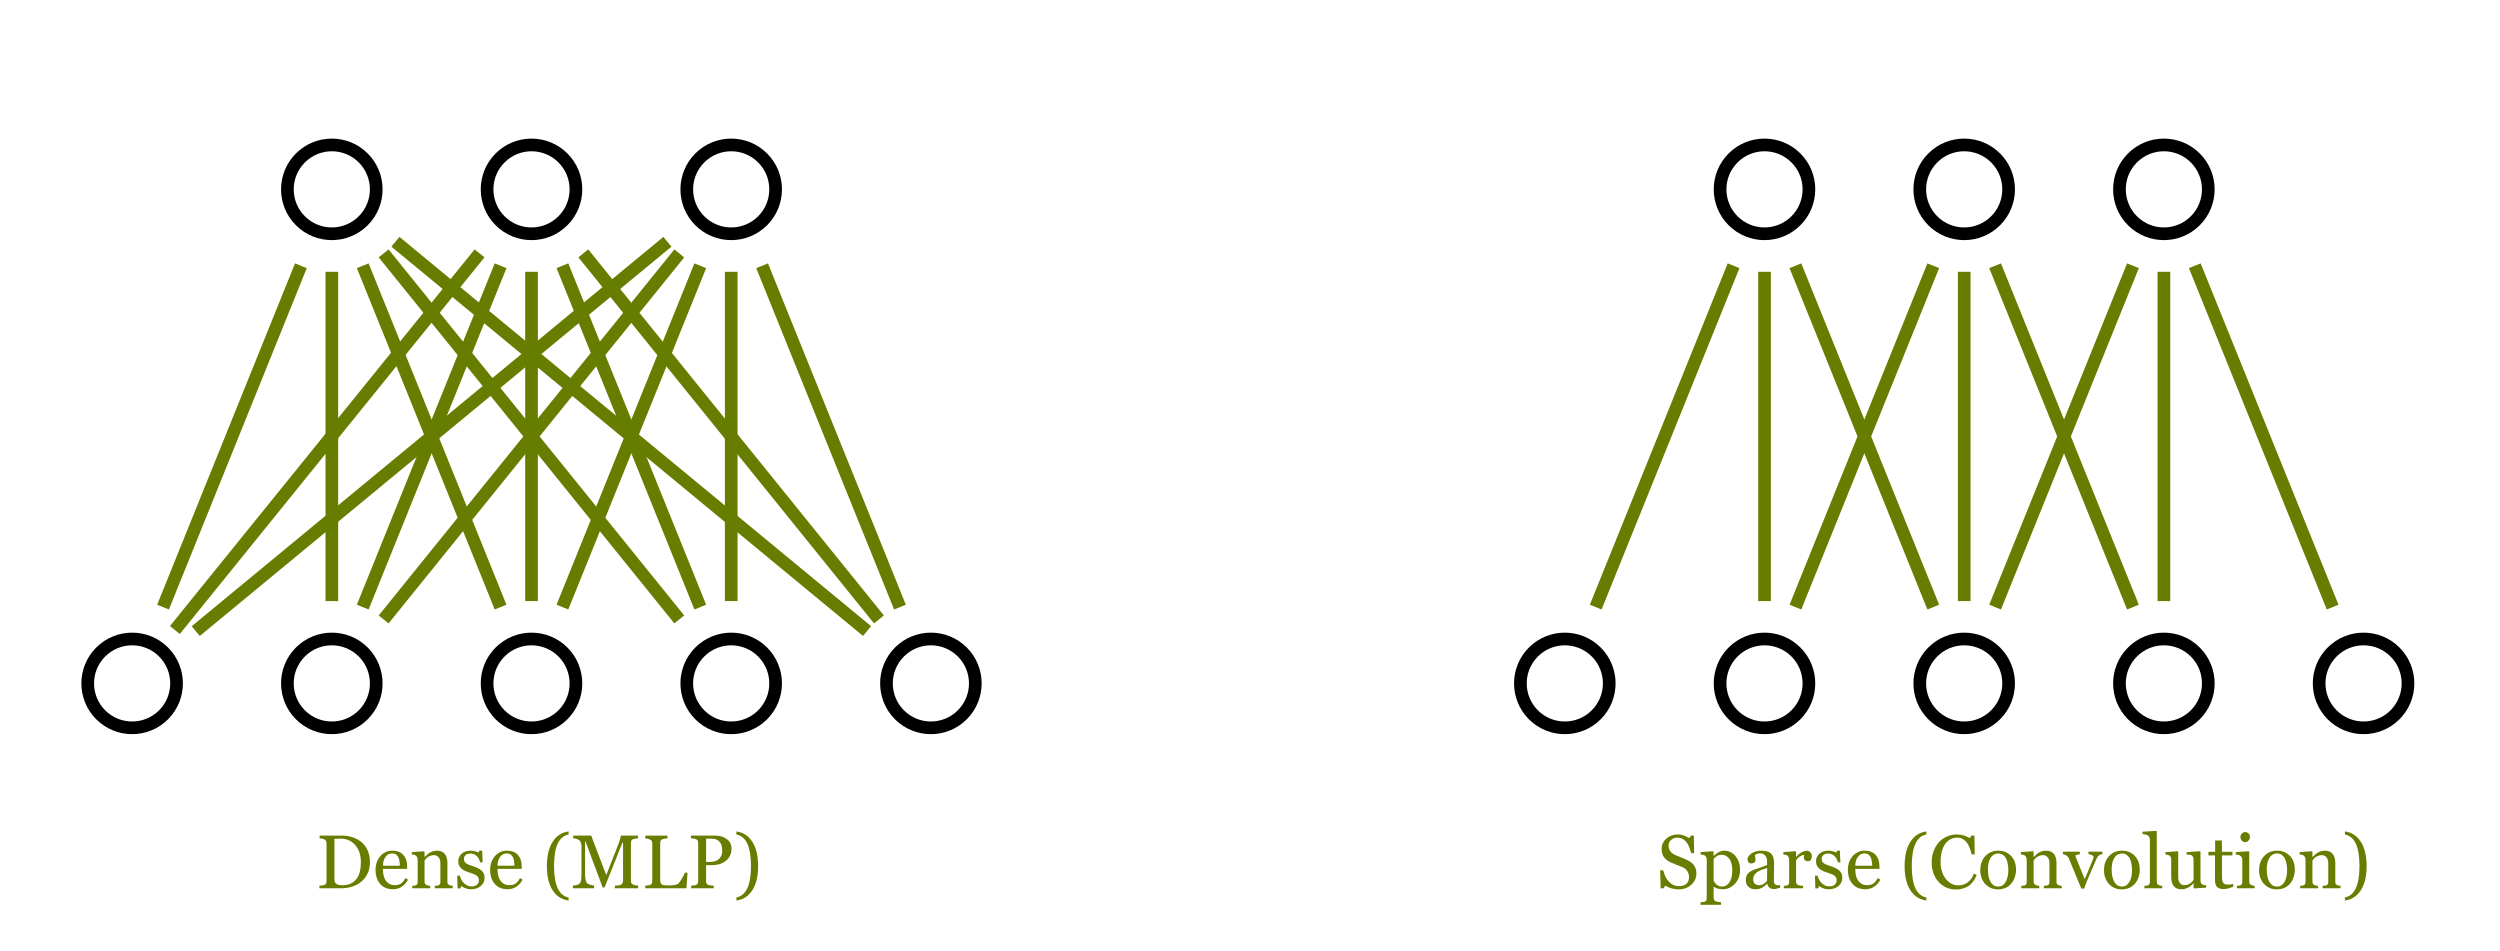 <?xml version="1.0" encoding="UTF-8"?>
<svg xmlns="http://www.w3.org/2000/svg" xmlns:xlink="http://www.w3.org/1999/xlink" width="611.574pt" height="232.75pt" viewBox="0 0 611.574 232.75" version="1.1">
<rect x="0" y="0" width="611.574" height="232.75" fill="#333333" stroke="none"/>
<defs>
<g>
<symbol overflow="visible" id="glyph0-0">
<path style="stroke:none;" d="M 2.328 0 L 2.328 -13.953 L 16.281 -13.953 L 16.281 0 Z M 3.484 -1.156 L 15.125 -1.156 L 15.125 -12.781 L 3.484 -12.781 Z M 3.484 -1.156 "/>
</symbol>
<symbol overflow="visible" id="glyph0-1">
<path style="stroke:none;" d="M 13.234 -6.359 C 13.234 -5.266 13.023 -4.316 12.609 -3.516 C 12.203 -2.711 11.672 -2.051 11.016 -1.531 C 10.348 -1.02 9.598 -0.633 8.766 -0.375 C 7.941 -0.125 7.086 0 6.203 0 L 0.859 0 L 0.859 -0.641 C 1.035 -0.641 1.266 -0.656 1.547 -0.688 C 1.828 -0.727 2.008 -0.77 2.094 -0.812 C 2.281 -0.883 2.41 -1 2.484 -1.156 C 2.566 -1.312 2.609 -1.5 2.609 -1.719 L 2.609 -11.016 C 2.609 -11.223 2.57 -11.406 2.5 -11.562 C 2.438 -11.727 2.301 -11.859 2.094 -11.953 C 1.906 -12.047 1.703 -12.113 1.484 -12.156 C 1.266 -12.195 1.078 -12.223 0.922 -12.234 L 0.922 -12.891 L 6.562 -12.891 C 7.332 -12.891 8.094 -12.77 8.844 -12.531 C 9.602 -12.289 10.258 -11.969 10.812 -11.562 C 11.57 -11.02 12.164 -10.312 12.594 -9.438 C 13.02 -8.57 13.234 -7.547 13.234 -6.359 Z M 11.016 -6.375 C 11.016 -7.238 10.898 -8.02 10.672 -8.719 C 10.441 -9.414 10.102 -10.023 9.656 -10.547 C 9.238 -11.047 8.723 -11.438 8.109 -11.719 C 7.504 -12 6.832 -12.141 6.094 -12.141 C 5.844 -12.141 5.562 -12.133 5.25 -12.125 C 4.938 -12.125 4.703 -12.117 4.547 -12.109 L 4.547 -2.203 C 4.547 -1.648 4.707 -1.27 5.031 -1.062 C 5.352 -0.852 5.848 -0.75 6.516 -0.75 C 7.285 -0.75 7.957 -0.883 8.531 -1.156 C 9.102 -1.426 9.57 -1.801 9.938 -2.281 C 10.312 -2.789 10.582 -3.379 10.75 -4.047 C 10.926 -4.723 11.016 -5.5 11.016 -6.375 Z M 11.016 -6.375 "/>
</symbol>
<symbol overflow="visible" id="glyph0-2">
<path style="stroke:none;" d="M 8.609 -2.109 C 8.234 -1.391 7.727 -0.816 7.094 -0.391 C 6.469 0.023 5.75 0.234 4.938 0.234 C 4.219 0.234 3.582 0.109 3.031 -0.141 C 2.488 -0.398 2.047 -0.75 1.703 -1.188 C 1.348 -1.613 1.082 -2.117 0.906 -2.703 C 0.738 -3.285 0.656 -3.898 0.656 -4.547 C 0.656 -5.129 0.742 -5.695 0.922 -6.25 C 1.109 -6.812 1.383 -7.316 1.75 -7.766 C 2.094 -8.203 2.52 -8.551 3.031 -8.812 C 3.539 -9.07 4.113 -9.203 4.75 -9.203 C 5.406 -9.203 5.969 -9.098 6.438 -8.891 C 6.906 -8.691 7.281 -8.41 7.562 -8.047 C 7.844 -7.711 8.051 -7.316 8.188 -6.859 C 8.32 -6.398 8.391 -5.898 8.391 -5.359 L 8.391 -4.75 L 2.469 -4.75 C 2.469 -4.164 2.52 -3.633 2.625 -3.156 C 2.738 -2.676 2.914 -2.254 3.156 -1.891 C 3.395 -1.547 3.703 -1.27 4.078 -1.062 C 4.461 -0.863 4.922 -0.766 5.453 -0.766 C 5.992 -0.766 6.457 -0.891 6.844 -1.141 C 7.238 -1.391 7.617 -1.844 7.984 -2.5 Z M 6.609 -5.516 C 6.609 -5.859 6.578 -6.223 6.516 -6.609 C 6.461 -6.992 6.375 -7.316 6.25 -7.578 C 6.102 -7.859 5.91 -8.086 5.672 -8.266 C 5.43 -8.441 5.117 -8.531 4.734 -8.531 C 4.098 -8.531 3.566 -8.266 3.141 -7.734 C 2.723 -7.203 2.5 -6.461 2.469 -5.516 Z M 6.609 -5.516 "/>
</symbol>
<symbol overflow="visible" id="glyph0-3">
<path style="stroke:none;" d="M 10.547 0 L 6.156 0 L 6.156 -0.594 C 6.301 -0.613 6.457 -0.629 6.625 -0.641 C 6.789 -0.648 6.926 -0.672 7.031 -0.703 C 7.195 -0.766 7.32 -0.863 7.406 -1 C 7.488 -1.133 7.531 -1.312 7.531 -1.531 L 7.531 -6.125 C 7.531 -6.758 7.379 -7.25 7.078 -7.594 C 6.785 -7.938 6.422 -8.109 5.984 -8.109 C 5.66 -8.109 5.363 -8.055 5.094 -7.953 C 4.832 -7.859 4.598 -7.738 4.391 -7.594 C 4.191 -7.457 4.035 -7.305 3.922 -7.141 C 3.805 -6.984 3.719 -6.859 3.656 -6.766 L 3.656 -1.609 C 3.656 -1.41 3.695 -1.242 3.781 -1.109 C 3.875 -0.973 4.004 -0.867 4.172 -0.797 C 4.297 -0.734 4.43 -0.688 4.578 -0.656 C 4.734 -0.633 4.891 -0.613 5.047 -0.594 L 5.047 0 L 0.656 0 L 0.656 -0.594 C 0.789 -0.613 0.93 -0.629 1.078 -0.641 C 1.234 -0.648 1.363 -0.672 1.469 -0.703 C 1.633 -0.766 1.758 -0.863 1.844 -1 C 1.926 -1.133 1.969 -1.312 1.969 -1.531 L 1.969 -7.047 C 1.969 -7.254 1.922 -7.441 1.828 -7.609 C 1.742 -7.785 1.625 -7.93 1.469 -8.047 C 1.352 -8.117 1.219 -8.172 1.062 -8.203 C 0.906 -8.234 0.734 -8.254 0.547 -8.266 L 0.547 -8.859 L 3.531 -9.062 L 3.656 -8.938 L 3.656 -7.672 L 3.703 -7.672 C 3.848 -7.816 4.031 -7.988 4.25 -8.188 C 4.469 -8.395 4.676 -8.562 4.875 -8.688 C 5.094 -8.832 5.359 -8.953 5.672 -9.047 C 5.984 -9.148 6.332 -9.203 6.719 -9.203 C 7.57 -9.203 8.207 -8.93 8.625 -8.391 C 9.039 -7.859 9.25 -7.145 9.25 -6.25 L 9.25 -1.594 C 9.25 -1.383 9.285 -1.211 9.359 -1.078 C 9.43 -0.953 9.555 -0.852 9.734 -0.781 C 9.879 -0.719 10.004 -0.676 10.109 -0.656 C 10.211 -0.633 10.359 -0.613 10.547 -0.594 Z M 10.547 0 "/>
</symbol>
<symbol overflow="visible" id="glyph0-4">
<path style="stroke:none;" d="M 6.562 -4.391 C 6.812 -4.172 7.004 -3.914 7.141 -3.625 C 7.273 -3.344 7.344 -3 7.344 -2.594 C 7.344 -1.758 7.031 -1.078 6.406 -0.547 C 5.789 -0.023 4.988 0.234 4 0.234 C 3.477 0.234 3 0.141 2.562 -0.047 C 2.125 -0.234 1.812 -0.406 1.625 -0.562 L 1.438 0.031 L 0.75 0.031 L 0.656 -3.094 L 1.297 -3.094 C 1.336 -2.852 1.438 -2.57 1.594 -2.25 C 1.75 -1.938 1.941 -1.656 2.172 -1.406 C 2.41 -1.133 2.691 -0.91 3.016 -0.734 C 3.348 -0.555 3.723 -0.469 4.141 -0.469 C 4.711 -0.469 5.156 -0.598 5.469 -0.859 C 5.789 -1.117 5.953 -1.492 5.953 -1.984 C 5.953 -2.242 5.898 -2.461 5.797 -2.641 C 5.703 -2.828 5.555 -2.988 5.359 -3.125 C 5.16 -3.27 4.914 -3.395 4.625 -3.5 C 4.332 -3.613 4.008 -3.727 3.656 -3.844 C 3.363 -3.926 3.047 -4.039 2.703 -4.188 C 2.359 -4.332 2.062 -4.508 1.812 -4.719 C 1.539 -4.926 1.32 -5.18 1.156 -5.484 C 0.988 -5.797 0.906 -6.16 0.906 -6.578 C 0.906 -7.316 1.176 -7.938 1.719 -8.438 C 2.258 -8.945 2.988 -9.203 3.906 -9.203 C 4.258 -9.203 4.617 -9.156 4.984 -9.062 C 5.348 -8.977 5.645 -8.875 5.875 -8.75 L 6.094 -9.219 L 6.75 -9.219 L 6.875 -6.344 L 6.25 -6.344 C 6.125 -6.977 5.848 -7.492 5.422 -7.891 C 5.004 -8.297 4.492 -8.5 3.891 -8.5 C 3.391 -8.5 3 -8.375 2.719 -8.125 C 2.438 -7.883 2.297 -7.586 2.297 -7.234 C 2.297 -6.961 2.344 -6.734 2.438 -6.547 C 2.531 -6.367 2.672 -6.219 2.859 -6.094 C 3.035 -5.969 3.258 -5.852 3.531 -5.75 C 3.812 -5.645 4.156 -5.523 4.562 -5.391 C 4.957 -5.266 5.332 -5.113 5.688 -4.938 C 6.039 -4.77 6.332 -4.586 6.562 -4.391 Z M 6.562 -4.391 "/>
</symbol>
<symbol overflow="visible" id="glyph0-5">
<path style="stroke:none;" d=""/>
</symbol>
<symbol overflow="visible" id="glyph0-6">
<path style="stroke:none;" d="M 6.375 2.984 C 4.719 2.773 3.414 1.941 2.469 0.484 C 1.531 -0.973 1.062 -2.938 1.062 -5.406 C 1.062 -7.914 1.531 -9.906 2.469 -11.375 C 3.414 -12.844 4.719 -13.688 6.375 -13.906 L 6.375 -13.156 C 5.207 -12.945 4.32 -12.207 3.719 -10.938 C 3.113 -9.664 2.812 -7.816 2.812 -5.391 C 2.812 -3.086 3.109 -1.297 3.703 -0.016 C 4.297 1.266 5.188 2.016 6.375 2.234 Z M 6.375 2.984 "/>
</symbol>
<symbol overflow="visible" id="glyph0-7">
<path style="stroke:none;" d="M 16.406 0 L 10.719 0 L 10.719 -0.641 C 10.914 -0.648 11.176 -0.672 11.5 -0.703 C 11.832 -0.742 12.055 -0.797 12.172 -0.859 C 12.359 -0.973 12.492 -1.102 12.578 -1.25 C 12.672 -1.406 12.719 -1.594 12.719 -1.812 L 12.719 -11.188 L 12.578 -11.188 L 8.188 -0.203 L 7.734 -0.203 L 3.547 -11.406 L 3.422 -11.406 L 3.422 -3.719 C 3.422 -2.977 3.469 -2.41 3.562 -2.016 C 3.656 -1.629 3.801 -1.352 4 -1.188 C 4.133 -1.062 4.41 -0.941 4.828 -0.828 C 5.242 -0.711 5.516 -0.648 5.641 -0.641 L 5.641 0 L 0.438 0 L 0.438 -0.641 C 0.707 -0.672 0.992 -0.719 1.297 -0.781 C 1.598 -0.844 1.828 -0.941 1.984 -1.078 C 2.203 -1.242 2.348 -1.504 2.422 -1.859 C 2.504 -2.211 2.547 -2.801 2.547 -3.625 L 2.547 -10.219 C 2.547 -10.594 2.5 -10.898 2.406 -11.141 C 2.312 -11.391 2.18 -11.586 2.016 -11.734 C 1.828 -11.898 1.598 -12.02 1.328 -12.094 C 1.055 -12.176 0.785 -12.223 0.516 -12.234 L 0.516 -12.891 L 4.922 -12.891 L 8.609 -3.219 L 11.766 -11.297 C 11.879 -11.598 11.973 -11.91 12.047 -12.234 C 12.129 -12.555 12.176 -12.773 12.188 -12.891 L 16.391 -12.891 L 16.391 -12.234 C 16.223 -12.234 16.004 -12.207 15.734 -12.156 C 15.473 -12.102 15.285 -12.055 15.172 -12.016 C 14.961 -11.941 14.82 -11.82 14.75 -11.656 C 14.676 -11.488 14.641 -11.305 14.641 -11.109 L 14.641 -1.812 C 14.641 -1.602 14.676 -1.426 14.75 -1.281 C 14.82 -1.133 14.961 -1.008 15.172 -0.906 C 15.273 -0.844 15.469 -0.785 15.75 -0.734 C 16.031 -0.68 16.25 -0.648 16.406 -0.641 Z M 16.406 0 "/>
</symbol>
<symbol overflow="visible" id="glyph0-8">
<path style="stroke:none;" d="M 11.234 -3.828 L 10.969 0 L 0.891 0 L 0.891 -0.641 C 1.035 -0.648 1.242 -0.672 1.516 -0.703 C 1.797 -0.734 1.988 -0.773 2.094 -0.828 C 2.281 -0.898 2.41 -1.008 2.484 -1.156 C 2.566 -1.312 2.609 -1.508 2.609 -1.75 L 2.609 -10.969 C 2.609 -11.176 2.57 -11.359 2.5 -11.516 C 2.438 -11.672 2.301 -11.801 2.094 -11.906 C 1.957 -11.977 1.766 -12.047 1.516 -12.109 C 1.266 -12.18 1.055 -12.223 0.891 -12.234 L 0.891 -12.891 L 6.328 -12.891 L 6.328 -12.234 C 6.16 -12.234 5.941 -12.203 5.672 -12.141 C 5.398 -12.086 5.207 -12.039 5.094 -12 C 4.883 -11.926 4.738 -11.801 4.656 -11.625 C 4.582 -11.445 4.547 -11.258 4.547 -11.062 L 4.547 -2.422 C 4.547 -2.016 4.566 -1.703 4.609 -1.484 C 4.648 -1.266 4.742 -1.094 4.891 -0.969 C 5.023 -0.863 5.227 -0.789 5.5 -0.75 C 5.781 -0.719 6.172 -0.703 6.672 -0.703 C 6.891 -0.703 7.117 -0.707 7.359 -0.719 C 7.609 -0.738 7.844 -0.766 8.062 -0.797 C 8.27 -0.836 8.461 -0.891 8.641 -0.953 C 8.816 -1.016 8.953 -1.094 9.047 -1.188 C 9.285 -1.469 9.57 -1.891 9.906 -2.453 C 10.238 -3.023 10.469 -3.484 10.594 -3.828 Z M 11.234 -3.828 "/>
</symbol>
<symbol overflow="visible" id="glyph0-9">
<path style="stroke:none;" d="M 10.766 -9.703 C 10.766 -9.035 10.629 -8.441 10.359 -7.922 C 10.098 -7.398 9.734 -6.973 9.266 -6.641 C 8.805 -6.297 8.301 -6.047 7.75 -5.891 C 7.195 -5.734 6.613 -5.656 6 -5.656 L 4.547 -5.656 L 4.547 -1.75 C 4.547 -1.539 4.582 -1.352 4.656 -1.188 C 4.727 -1.031 4.875 -0.91 5.094 -0.828 C 5.195 -0.785 5.383 -0.742 5.656 -0.703 C 5.938 -0.672 6.191 -0.648 6.422 -0.641 L 6.422 0 L 0.891 0 L 0.891 -0.641 C 1.035 -0.648 1.242 -0.672 1.516 -0.703 C 1.797 -0.734 1.988 -0.773 2.094 -0.828 C 2.281 -0.898 2.41 -1.008 2.484 -1.156 C 2.566 -1.312 2.609 -1.508 2.609 -1.75 L 2.609 -11.047 C 2.609 -11.254 2.578 -11.441 2.516 -11.609 C 2.461 -11.785 2.32 -11.914 2.094 -12 C 1.863 -12.082 1.633 -12.141 1.406 -12.172 C 1.188 -12.203 0.992 -12.223 0.828 -12.234 L 0.828 -12.891 L 6.719 -12.891 C 7.914 -12.891 8.891 -12.598 9.641 -12.016 C 10.391 -11.441 10.766 -10.672 10.766 -9.703 Z M 8 -7.516 C 8.207 -7.797 8.344 -8.094 8.406 -8.406 C 8.469 -8.719 8.5 -9 8.5 -9.25 C 8.5 -9.594 8.457 -9.941 8.375 -10.297 C 8.301 -10.66 8.16 -10.973 7.953 -11.234 C 7.742 -11.523 7.469 -11.75 7.125 -11.906 C 6.781 -12.062 6.348 -12.141 5.828 -12.141 L 4.547 -12.141 L 4.547 -6.453 L 5.484 -6.453 C 6.129 -6.453 6.656 -6.551 7.062 -6.75 C 7.477 -6.945 7.789 -7.203 8 -7.516 Z M 8 -7.516 "/>
</symbol>
<symbol overflow="visible" id="glyph0-10">
<path style="stroke:none;" d="M 5.922 -5.406 C 5.922 -2.938 5.445 -0.973 4.5 0.484 C 3.562 1.941 2.266 2.773 0.609 2.984 L 0.609 2.234 C 1.797 2.016 2.688 1.266 3.281 -0.016 C 3.875 -1.297 4.172 -3.086 4.172 -5.391 C 4.172 -7.816 3.867 -9.664 3.266 -10.938 C 2.66 -12.207 1.773 -12.945 0.609 -13.156 L 0.609 -13.906 C 2.266 -13.688 3.562 -12.844 4.5 -11.375 C 5.445 -9.906 5.922 -7.914 5.922 -5.406 Z M 5.922 -5.406 "/>
</symbol>
<symbol overflow="visible" id="glyph0-11">
<path style="stroke:none;" d="M 8.906 -5.906 C 9.188 -5.602 9.391 -5.27 9.516 -4.906 C 9.648 -4.551 9.719 -4.133 9.719 -3.656 C 9.719 -2.52 9.297 -1.582 8.453 -0.844 C 7.609 -0.102 6.562 0.266 5.312 0.266 C 4.738 0.266 4.16 0.176 3.578 0 C 3.004 -0.176 2.508 -0.395 2.094 -0.656 L 1.703 0.016 L 0.984 0.016 L 0.859 -4.406 L 1.594 -4.406 C 1.738 -3.863 1.91 -3.367 2.109 -2.922 C 2.316 -2.484 2.586 -2.078 2.922 -1.703 C 3.234 -1.336 3.598 -1.051 4.016 -0.844 C 4.441 -0.633 4.938 -0.531 5.5 -0.531 C 5.914 -0.531 6.281 -0.582 6.594 -0.688 C 6.906 -0.801 7.156 -0.957 7.344 -1.156 C 7.539 -1.352 7.688 -1.586 7.781 -1.859 C 7.875 -2.129 7.922 -2.438 7.922 -2.781 C 7.922 -3.301 7.773 -3.781 7.484 -4.219 C 7.191 -4.664 6.758 -5.004 6.188 -5.234 C 5.789 -5.391 5.336 -5.562 4.828 -5.75 C 4.328 -5.945 3.891 -6.129 3.516 -6.297 C 2.785 -6.629 2.219 -7.055 1.812 -7.578 C 1.414 -8.109 1.219 -8.801 1.219 -9.656 C 1.219 -10.145 1.316 -10.602 1.516 -11.031 C 1.711 -11.457 2 -11.836 2.375 -12.172 C 2.727 -12.484 3.141 -12.727 3.609 -12.906 C 4.086 -13.082 4.586 -13.172 5.109 -13.172 C 5.703 -13.172 6.234 -13.078 6.703 -12.891 C 7.18 -12.711 7.613 -12.504 8 -12.266 L 8.375 -12.891 L 9.094 -12.891 L 9.172 -8.609 L 8.438 -8.609 C 8.301 -9.098 8.148 -9.566 7.984 -10.016 C 7.816 -10.461 7.598 -10.867 7.328 -11.234 C 7.066 -11.578 6.75 -11.852 6.375 -12.062 C 6 -12.281 5.539 -12.391 5 -12.391 C 4.426 -12.391 3.938 -12.203 3.531 -11.828 C 3.125 -11.461 2.922 -11.016 2.922 -10.484 C 2.922 -9.922 3.051 -9.457 3.312 -9.094 C 3.57 -8.727 3.945 -8.426 4.438 -8.188 C 4.883 -7.977 5.32 -7.797 5.75 -7.641 C 6.176 -7.484 6.586 -7.316 6.984 -7.141 C 7.348 -6.984 7.695 -6.805 8.031 -6.609 C 8.375 -6.41 8.664 -6.176 8.906 -5.906 Z M 8.906 -5.906 "/>
</symbol>
<symbol overflow="visible" id="glyph0-12">
<path style="stroke:none;" d="M 8.844 -7.891 C 9.195 -7.461 9.473 -6.969 9.672 -6.406 C 9.867 -5.852 9.969 -5.219 9.969 -4.5 C 9.969 -3.789 9.848 -3.141 9.609 -2.547 C 9.379 -1.961 9.066 -1.469 8.672 -1.062 C 8.266 -0.645 7.812 -0.32 7.312 -0.094 C 6.82 0.125 6.301 0.234 5.75 0.234 C 5.207 0.234 4.758 0.172 4.406 0.047 C 4.062 -0.066 3.785 -0.207 3.578 -0.375 L 3.5 -0.375 L 3.5 2.312 C 3.5 2.531 3.539 2.711 3.625 2.859 C 3.707 3.004 3.836 3.109 4.016 3.172 C 4.16 3.234 4.367 3.285 4.641 3.328 C 4.91 3.379 5.133 3.41 5.312 3.422 L 5.312 4.031 L 0.297 4.031 L 0.297 3.422 C 0.484 3.41 0.664 3.395 0.844 3.375 C 1.02 3.352 1.176 3.32 1.312 3.281 C 1.5 3.227 1.629 3.125 1.703 2.969 C 1.773 2.812 1.812 2.633 1.812 2.438 L 1.812 -7.094 C 1.812 -7.27 1.766 -7.441 1.672 -7.609 C 1.578 -7.785 1.457 -7.926 1.312 -8.031 C 1.207 -8.102 1.055 -8.156 0.859 -8.188 C 0.672 -8.227 0.484 -8.254 0.297 -8.266 L 0.297 -8.859 L 3.359 -9.062 L 3.484 -8.953 L 3.484 -7.938 L 3.547 -7.922 C 3.867 -8.285 4.258 -8.586 4.719 -8.828 C 5.188 -9.078 5.648 -9.203 6.109 -9.203 C 6.672 -9.203 7.18 -9.082 7.641 -8.844 C 8.109 -8.602 8.508 -8.285 8.844 -7.891 Z M 7.359 -1.453 C 7.598 -1.828 7.773 -2.258 7.891 -2.75 C 8.004 -3.25 8.062 -3.805 8.062 -4.422 C 8.062 -4.867 8.016 -5.32 7.922 -5.781 C 7.828 -6.25 7.676 -6.66 7.469 -7.016 C 7.258 -7.359 6.988 -7.641 6.656 -7.859 C 6.32 -8.078 5.926 -8.188 5.469 -8.188 C 5.008 -8.188 4.625 -8.086 4.312 -7.891 C 4 -7.691 3.727 -7.457 3.5 -7.188 L 3.5 -1.891 C 3.551 -1.734 3.641 -1.566 3.766 -1.391 C 3.891 -1.211 4.031 -1.062 4.188 -0.938 C 4.375 -0.781 4.57 -0.656 4.781 -0.562 C 5 -0.469 5.27 -0.422 5.594 -0.422 C 5.926 -0.422 6.25 -0.508 6.562 -0.688 C 6.883 -0.875 7.148 -1.129 7.359 -1.453 Z M 7.359 -1.453 "/>
</symbol>
<symbol overflow="visible" id="glyph0-13">
<path style="stroke:none;" d="M 9.141 -0.156 C 8.859 -0.062 8.609 0.016 8.391 0.078 C 8.172 0.148 7.926 0.188 7.656 0.188 C 7.188 0.188 6.812 0.078 6.531 -0.141 C 6.25 -0.367 6.066 -0.691 5.984 -1.109 L 5.938 -1.109 C 5.539 -0.68 5.113 -0.348 4.656 -0.109 C 4.207 0.117 3.664 0.234 3.031 0.234 C 2.363 0.234 1.812 0.031 1.375 -0.375 C 0.945 -0.789 0.734 -1.332 0.734 -2 C 0.734 -2.352 0.781 -2.664 0.875 -2.938 C 0.969 -3.207 1.113 -3.453 1.312 -3.672 C 1.457 -3.848 1.656 -4.004 1.906 -4.141 C 2.156 -4.285 2.391 -4.406 2.609 -4.5 C 2.879 -4.602 3.43 -4.789 4.266 -5.062 C 5.098 -5.344 5.66 -5.562 5.953 -5.719 L 5.953 -6.625 C 5.953 -6.695 5.938 -6.844 5.906 -7.062 C 5.875 -7.289 5.801 -7.504 5.688 -7.703 C 5.562 -7.93 5.391 -8.129 5.172 -8.297 C 4.953 -8.461 4.641 -8.547 4.234 -8.547 C 3.953 -8.547 3.691 -8.5 3.453 -8.406 C 3.211 -8.312 3.047 -8.211 2.953 -8.109 C 2.953 -7.984 2.977 -7.801 3.031 -7.562 C 3.094 -7.332 3.125 -7.117 3.125 -6.922 C 3.125 -6.703 3.023 -6.504 2.828 -6.328 C 2.641 -6.16 2.379 -6.078 2.047 -6.078 C 1.742 -6.078 1.52 -6.18 1.375 -6.391 C 1.227 -6.609 1.156 -6.852 1.156 -7.125 C 1.156 -7.395 1.254 -7.656 1.453 -7.906 C 1.648 -8.164 1.906 -8.395 2.219 -8.594 C 2.5 -8.77 2.832 -8.914 3.219 -9.031 C 3.602 -9.145 3.984 -9.203 4.359 -9.203 C 4.859 -9.203 5.297 -9.164 5.672 -9.094 C 6.055 -9.031 6.406 -8.883 6.719 -8.656 C 7.02 -8.426 7.25 -8.117 7.406 -7.734 C 7.57 -7.348 7.656 -6.852 7.656 -6.25 C 7.656 -5.383 7.645 -4.617 7.625 -3.953 C 7.613 -3.285 7.609 -2.555 7.609 -1.766 C 7.609 -1.523 7.645 -1.332 7.719 -1.188 C 7.801 -1.051 7.93 -0.938 8.109 -0.844 C 8.191 -0.789 8.332 -0.758 8.531 -0.75 C 8.727 -0.75 8.93 -0.75 9.141 -0.75 Z M 5.969 -4.953 C 5.457 -4.805 5.004 -4.66 4.609 -4.516 C 4.223 -4.367 3.863 -4.188 3.531 -3.969 C 3.227 -3.758 2.988 -3.516 2.812 -3.234 C 2.633 -2.953 2.547 -2.617 2.547 -2.234 C 2.547 -1.734 2.676 -1.363 2.938 -1.125 C 3.207 -0.883 3.547 -0.766 3.953 -0.766 C 4.379 -0.766 4.754 -0.867 5.078 -1.078 C 5.41 -1.285 5.691 -1.535 5.922 -1.828 Z M 5.969 -4.953 "/>
</symbol>
<symbol overflow="visible" id="glyph0-14">
<path style="stroke:none;" d="M 7.516 -7.797 C 7.516 -7.484 7.438 -7.207 7.281 -6.969 C 7.133 -6.738 6.906 -6.625 6.594 -6.625 C 6.25 -6.625 5.988 -6.707 5.812 -6.875 C 5.633 -7.051 5.547 -7.25 5.547 -7.469 C 5.547 -7.594 5.555 -7.707 5.578 -7.812 C 5.598 -7.926 5.617 -8.039 5.641 -8.156 C 5.348 -8.156 5.008 -8.039 4.625 -7.812 C 4.25 -7.582 3.926 -7.254 3.656 -6.828 L 3.656 -1.609 C 3.656 -1.398 3.695 -1.227 3.781 -1.094 C 3.863 -0.969 3.992 -0.867 4.172 -0.797 C 4.316 -0.734 4.508 -0.688 4.75 -0.656 C 4.988 -0.633 5.195 -0.613 5.375 -0.594 L 5.375 0 L 0.656 0 L 0.656 -0.594 C 0.789 -0.613 0.93 -0.629 1.078 -0.641 C 1.234 -0.648 1.363 -0.672 1.469 -0.703 C 1.633 -0.766 1.758 -0.863 1.844 -1 C 1.926 -1.133 1.969 -1.312 1.969 -1.531 L 1.969 -7.047 C 1.969 -7.234 1.922 -7.414 1.828 -7.594 C 1.742 -7.781 1.625 -7.93 1.469 -8.047 C 1.352 -8.117 1.219 -8.172 1.062 -8.203 C 0.906 -8.234 0.734 -8.254 0.547 -8.266 L 0.547 -8.859 L 3.531 -9.062 L 3.656 -8.938 L 3.656 -7.672 L 3.703 -7.672 C 4.078 -8.16 4.492 -8.531 4.953 -8.781 C 5.422 -9.039 5.844 -9.172 6.219 -9.172 C 6.602 -9.172 6.914 -9.047 7.156 -8.797 C 7.395 -8.547 7.516 -8.211 7.516 -7.797 Z M 7.516 -7.797 "/>
</symbol>
<symbol overflow="visible" id="glyph0-15">
<path style="stroke:none;" d="M 6.562 0.297 C 5.801 0.297 5.066 0.145 4.359 -0.156 C 3.648 -0.457 3.023 -0.895 2.484 -1.469 C 1.941 -2.031 1.508 -2.723 1.188 -3.547 C 0.863 -4.367 0.703 -5.289 0.703 -6.312 C 0.703 -7.344 0.859 -8.273 1.172 -9.109 C 1.492 -9.953 1.93 -10.676 2.484 -11.281 C 3.035 -11.883 3.688 -12.348 4.438 -12.672 C 5.188 -13.004 5.988 -13.172 6.844 -13.172 C 7.488 -13.172 8.066 -13.086 8.578 -12.922 C 9.086 -12.766 9.578 -12.547 10.047 -12.266 L 10.422 -12.891 L 11.156 -12.891 L 11.234 -8.297 L 10.484 -8.297 C 10.391 -8.742 10.242 -9.227 10.047 -9.75 C 9.859 -10.27 9.633 -10.711 9.375 -11.078 C 9.082 -11.484 8.734 -11.801 8.328 -12.031 C 7.93 -12.27 7.473 -12.391 6.953 -12.391 C 6.367 -12.391 5.82 -12.258 5.312 -12 C 4.812 -11.738 4.375 -11.352 4 -10.844 C 3.656 -10.352 3.379 -9.727 3.172 -8.969 C 2.973 -8.219 2.875 -7.379 2.875 -6.453 C 2.875 -5.629 2.977 -4.875 3.188 -4.188 C 3.395 -3.5 3.695 -2.895 4.094 -2.375 C 4.477 -1.852 4.938 -1.445 5.469 -1.156 C 6 -0.863 6.586 -0.719 7.234 -0.719 C 7.734 -0.719 8.188 -0.797 8.594 -0.953 C 9.008 -1.109 9.367 -1.316 9.672 -1.578 C 9.973 -1.836 10.238 -2.133 10.469 -2.469 C 10.695 -2.812 10.883 -3.188 11.031 -3.594 L 11.719 -3.266 C 11.195 -1.984 10.504 -1.066 9.641 -0.516 C 8.773 0.023 7.75 0.297 6.562 0.297 Z M 6.562 0.297 "/>
</symbol>
<symbol overflow="visible" id="glyph0-16">
<path style="stroke:none;" d="M 9.391 -4.562 C 9.391 -3.938 9.285 -3.316 9.078 -2.703 C 8.879 -2.098 8.598 -1.582 8.234 -1.156 C 7.816 -0.676 7.332 -0.316 6.781 -0.078 C 6.227 0.148 5.609 0.266 4.922 0.266 C 4.359 0.266 3.816 0.16 3.297 -0.047 C 2.785 -0.266 2.328 -0.578 1.922 -0.984 C 1.523 -1.391 1.211 -1.883 0.984 -2.469 C 0.754 -3.051 0.641 -3.707 0.641 -4.438 C 0.641 -5.832 1.047 -6.973 1.859 -7.859 C 2.672 -8.754 3.738 -9.203 5.062 -9.203 C 6.312 -9.203 7.344 -8.781 8.156 -7.938 C 8.977 -7.094 9.391 -5.969 9.391 -4.562 Z M 7.5 -4.547 C 7.5 -5.004 7.453 -5.484 7.359 -5.984 C 7.273 -6.492 7.141 -6.922 6.953 -7.266 C 6.766 -7.641 6.508 -7.941 6.188 -8.172 C 5.875 -8.398 5.492 -8.516 5.047 -8.516 C 4.578 -8.516 4.176 -8.398 3.844 -8.172 C 3.52 -7.941 3.254 -7.629 3.047 -7.234 C 2.848 -6.859 2.707 -6.43 2.625 -5.953 C 2.551 -5.484 2.516 -5.031 2.516 -4.594 C 2.516 -4.008 2.562 -3.473 2.656 -2.984 C 2.75 -2.492 2.898 -2.051 3.109 -1.656 C 3.316 -1.27 3.578 -0.969 3.891 -0.75 C 4.203 -0.531 4.586 -0.422 5.047 -0.422 C 5.797 -0.422 6.391 -0.785 6.828 -1.516 C 7.273 -2.242 7.5 -3.254 7.5 -4.547 Z M 7.5 -4.547 "/>
</symbol>
<symbol overflow="visible" id="glyph0-17">
<path style="stroke:none;" d="M 9.5 -8.391 C 9.227 -8.348 8.969 -8.25 8.719 -8.094 C 8.477 -7.945 8.27 -7.688 8.094 -7.312 C 7.738 -6.5 7.367 -5.648 6.984 -4.766 C 6.609 -3.891 6.211 -2.969 5.797 -2 C 5.672 -1.727 5.539 -1.398 5.406 -1.016 C 5.27 -0.629 5.145 -0.266 5.031 0.078 L 4.328 0.078 C 3.754 -1.336 3.223 -2.629 2.734 -3.797 C 2.254 -4.973 1.754 -6.176 1.234 -7.406 C 1.109 -7.688 0.91 -7.906 0.641 -8.062 C 0.367 -8.219 0.098 -8.316 -0.172 -8.359 L -0.172 -8.953 L 3.969 -8.953 L 3.969 -8.312 C 3.789 -8.312 3.562 -8.273 3.281 -8.203 C 3.008 -8.129 2.875 -8.035 2.875 -7.922 C 2.875 -7.898 2.891 -7.848 2.922 -7.766 C 2.953 -7.691 2.984 -7.609 3.016 -7.516 C 3.266 -6.898 3.613 -6.035 4.062 -4.922 C 4.52 -3.816 4.891 -2.926 5.172 -2.25 C 5.391 -2.77 5.664 -3.414 6 -4.188 C 6.332 -4.969 6.688 -5.836 7.062 -6.797 C 7.125 -6.953 7.18 -7.102 7.234 -7.25 C 7.297 -7.395 7.328 -7.539 7.328 -7.688 C 7.328 -7.781 7.273 -7.867 7.172 -7.953 C 7.078 -8.035 6.957 -8.109 6.812 -8.172 C 6.676 -8.234 6.539 -8.281 6.406 -8.312 C 6.27 -8.344 6.16 -8.363 6.078 -8.375 L 6.078 -8.953 L 9.5 -8.953 Z M 9.5 -8.391 "/>
</symbol>
<symbol overflow="visible" id="glyph0-18">
<path style="stroke:none;" d="M 4.859 0 L 0.484 0 L 0.484 -0.594 C 0.617 -0.613 0.766 -0.629 0.922 -0.641 C 1.078 -0.648 1.207 -0.672 1.312 -0.703 C 1.488 -0.766 1.617 -0.863 1.703 -1 C 1.785 -1.133 1.828 -1.312 1.828 -1.531 L 1.828 -11.891 C 1.828 -12.109 1.781 -12.312 1.688 -12.5 C 1.594 -12.695 1.469 -12.848 1.312 -12.953 C 1.207 -13.023 1.008 -13.094 0.719 -13.156 C 0.426 -13.219 0.191 -13.254 0.016 -13.266 L 0.016 -13.844 L 3.391 -14.047 L 3.516 -13.922 L 3.516 -1.641 C 3.516 -1.422 3.551 -1.242 3.625 -1.109 C 3.707 -0.973 3.836 -0.867 4.016 -0.797 C 4.148 -0.734 4.281 -0.688 4.406 -0.656 C 4.539 -0.633 4.691 -0.613 4.859 -0.594 Z M 4.859 0 "/>
</symbol>
<symbol overflow="visible" id="glyph0-19">
<path style="stroke:none;" d="M 10.266 -0.156 L 7.344 0.031 L 7.203 -0.094 L 7.203 -1.219 L 7.156 -1.219 C 7.008 -1.07 6.844 -0.91 6.656 -0.734 C 6.477 -0.566 6.27 -0.41 6.031 -0.266 C 5.758 -0.109 5.492 0.008 5.234 0.094 C 4.984 0.188 4.625 0.234 4.156 0.234 C 3.363 0.234 2.758 -0.023 2.344 -0.547 C 1.926 -1.066 1.719 -1.82 1.719 -2.812 L 1.719 -7.094 C 1.719 -7.312 1.676 -7.492 1.594 -7.641 C 1.52 -7.785 1.406 -7.914 1.25 -8.031 C 1.133 -8.102 0.992 -8.156 0.828 -8.188 C 0.672 -8.219 0.5 -8.238 0.312 -8.25 L 0.312 -8.844 L 3.312 -9.062 L 3.438 -8.938 L 3.438 -2.719 C 3.438 -2.07 3.582 -1.582 3.875 -1.25 C 4.164 -0.926 4.516 -0.766 4.922 -0.766 C 5.254 -0.766 5.551 -0.816 5.812 -0.922 C 6.07 -1.023 6.289 -1.145 6.469 -1.281 C 6.633 -1.406 6.781 -1.535 6.906 -1.672 C 7.031 -1.816 7.125 -1.953 7.188 -2.078 L 7.188 -7.156 C 7.188 -7.352 7.145 -7.531 7.062 -7.688 C 6.977 -7.844 6.859 -7.973 6.703 -8.078 C 6.598 -8.148 6.438 -8.191 6.219 -8.203 C 6 -8.223 5.758 -8.238 5.5 -8.25 L 5.5 -8.844 L 8.75 -9.062 L 8.891 -8.938 L 8.891 -1.828 C 8.891 -1.617 8.93 -1.441 9.016 -1.297 C 9.098 -1.148 9.219 -1.023 9.375 -0.922 C 9.477 -0.859 9.602 -0.816 9.75 -0.797 C 9.906 -0.773 10.078 -0.758 10.266 -0.75 Z M 10.266 -0.156 "/>
</symbol>
<symbol overflow="visible" id="glyph0-20">
<path style="stroke:none;" d="M 6.188 -0.391 C 5.789 -0.223 5.414 -0.086 5.062 0.016 C 4.719 0.129 4.289 0.188 3.781 0.188 C 3.031 0.188 2.5 0 2.188 -0.375 C 1.883 -0.75 1.734 -1.285 1.734 -1.984 L 1.734 -8.047 L 0.125 -8.047 L 0.125 -8.922 L 1.766 -8.922 L 1.766 -11.703 L 3.422 -11.703 L 3.422 -8.922 L 6 -8.922 L 6 -8.047 L 3.438 -8.047 L 3.438 -3.047 C 3.438 -2.672 3.453 -2.352 3.484 -2.094 C 3.516 -1.844 3.582 -1.625 3.688 -1.438 C 3.781 -1.27 3.922 -1.141 4.109 -1.047 C 4.305 -0.953 4.566 -0.906 4.891 -0.906 C 5.047 -0.906 5.27 -0.914 5.562 -0.938 C 5.852 -0.969 6.062 -1.004 6.188 -1.047 Z M 6.188 -0.391 "/>
</symbol>
<symbol overflow="visible" id="glyph0-21">
<path style="stroke:none;" d="M 5 0 L 0.672 0 L 0.672 -0.594 C 0.805 -0.613 0.945 -0.629 1.094 -0.641 C 1.25 -0.648 1.379 -0.672 1.484 -0.703 C 1.66 -0.766 1.785 -0.863 1.859 -1 C 1.941 -1.133 1.984 -1.312 1.984 -1.531 L 1.984 -7.047 C 1.984 -7.242 1.938 -7.422 1.844 -7.578 C 1.758 -7.742 1.641 -7.879 1.484 -7.984 C 1.367 -8.055 1.203 -8.117 0.984 -8.172 C 0.766 -8.223 0.566 -8.254 0.391 -8.266 L 0.391 -8.859 L 3.547 -9.062 L 3.688 -8.938 L 3.688 -1.641 C 3.688 -1.422 3.723 -1.242 3.797 -1.109 C 3.879 -0.973 4.008 -0.867 4.188 -0.797 C 4.32 -0.742 4.453 -0.703 4.578 -0.672 C 4.703 -0.641 4.844 -0.613 5 -0.594 Z M 3.859 -12.594 C 3.859 -12.25 3.742 -11.945 3.516 -11.688 C 3.297 -11.426 3.02 -11.297 2.688 -11.297 C 2.375 -11.297 2.102 -11.414 1.875 -11.656 C 1.645 -11.906 1.531 -12.191 1.531 -12.516 C 1.531 -12.848 1.645 -13.133 1.875 -13.375 C 2.102 -13.625 2.375 -13.75 2.688 -13.75 C 3.031 -13.75 3.312 -13.633 3.531 -13.406 C 3.75 -13.176 3.859 -12.906 3.859 -12.594 Z M 3.859 -12.594 "/>
</symbol>
</g>
<clipPath id="clip1">
  <path d="M 0 0 L 611.574 0 L 611.574 232.75 L 0 232.75 Z M 0 0 "/>
</clipPath>
</defs>
<g id="surface1">
<g clip-path="url(#clip1)" clip-rule="nonzero">
<rect x="0" y="0" width="611.574" height="232.75" style="fill:rgb(100%,100%,100%);fill-opacity:1;stroke:none;"/>
</g>
<path style="fill-rule:nonzero;fill:rgb(100%,100%,100%);fill-opacity:1;stroke-width:4;stroke-linecap:butt;stroke-linejoin:miter;stroke:rgb(0%,0%,0%);stroke-opacity:1;stroke-miterlimit:4;" d="M 23.939 4.109 C 29.415 9.584 29.415 18.463 23.939 23.939 C 18.462 29.414 9.586 29.414 4.11 23.939 C -1.371 18.463 -1.371 9.584 4.11 4.109 C 9.586 -1.367 18.462 -1.367 23.939 4.109 Z M 23.939 4.109 " transform="matrix(0.775,0,0,0.775,70.305,35.454)"/>
<path style="fill-rule:nonzero;fill:rgb(100%,100%,100%);fill-opacity:1;stroke-width:4;stroke-linecap:butt;stroke-linejoin:miter;stroke:rgb(0%,0%,0%);stroke-opacity:1;stroke-miterlimit:4;" d="M 23.941 4.109 C 29.417 9.584 29.417 18.463 23.941 23.939 C 18.465 29.414 9.583 29.414 4.107 23.939 C -1.369 18.463 -1.369 9.584 4.107 4.109 C 9.583 -1.367 18.465 -1.367 23.941 4.109 Z M 23.941 4.109 " transform="matrix(0.775,0,0,0.775,119.155,35.454)"/>
<path style="fill-rule:nonzero;fill:rgb(100%,100%,100%);fill-opacity:1;stroke-width:4;stroke-linecap:butt;stroke-linejoin:miter;stroke:rgb(0%,0%,0%);stroke-opacity:1;stroke-miterlimit:4;" d="M 23.939 4.109 C 29.415 9.584 29.415 18.463 23.939 23.939 C 18.462 29.414 9.586 29.414 4.11 23.939 C -1.371 18.463 -1.371 9.584 4.11 4.109 C 9.586 -1.367 18.462 -1.367 23.939 4.109 Z M 23.939 4.109 " transform="matrix(0.775,0,0,0.775,168.005,35.454)"/>
<path style="fill-rule:nonzero;fill:rgb(100%,100%,100%);fill-opacity:1;stroke-width:4;stroke-linecap:butt;stroke-linejoin:miter;stroke:rgb(0%,0%,0%);stroke-opacity:1;stroke-miterlimit:4;" d="M 23.939 4.109 C 29.415 9.584 29.415 18.463 23.939 23.939 C 18.463 29.414 9.586 29.414 4.11 23.939 C -1.371 18.463 -1.371 9.584 4.11 4.109 C 9.586 -1.367 18.463 -1.367 23.939 4.109 Z M 23.939 4.109 " transform="matrix(0.775,0,0,0.775,420.782,35.454)"/>
<path style="fill-rule:nonzero;fill:rgb(100%,100%,100%);fill-opacity:1;stroke-width:4;stroke-linecap:butt;stroke-linejoin:miter;stroke:rgb(0%,0%,0%);stroke-opacity:1;stroke-miterlimit:4;" d="M 23.941 4.109 C 29.417 9.584 29.417 18.463 23.941 23.939 C 18.465 29.414 9.583 29.414 4.107 23.939 C -1.369 18.463 -1.369 9.584 4.107 4.109 C 9.583 -1.367 18.465 -1.367 23.941 4.109 Z M 23.941 4.109 " transform="matrix(0.775,0,0,0.775,469.632,35.454)"/>
<path style="fill-rule:nonzero;fill:rgb(100%,100%,100%);fill-opacity:1;stroke-width:4;stroke-linecap:butt;stroke-linejoin:miter;stroke:rgb(0%,0%,0%);stroke-opacity:1;stroke-miterlimit:4;" d="M 23.939 4.109 C 29.415 9.584 29.415 18.463 23.939 23.939 C 18.463 29.414 9.586 29.414 4.11 23.939 C -1.371 18.463 -1.371 9.584 4.11 4.109 C 9.586 -1.367 18.463 -1.367 23.939 4.109 Z M 23.939 4.109 " transform="matrix(0.775,0,0,0.775,518.481,35.454)"/>
<path style="fill-rule:nonzero;fill:rgb(100%,100%,100%);fill-opacity:1;stroke-width:4;stroke-linecap:butt;stroke-linejoin:miter;stroke:rgb(0%,0%,0%);stroke-opacity:1;stroke-miterlimit:4;" d="M 23.939 4.108 C 29.415 9.584 29.415 18.463 23.939 23.939 C 18.462 29.414 9.586 29.414 4.11 23.939 C -1.371 18.463 -1.371 9.584 4.11 4.108 C 9.586 -1.367 18.462 -1.367 23.939 4.108 Z M 23.939 4.108 " transform="matrix(0.775,0,0,0.775,70.305,156.313)"/>
<path style="fill-rule:nonzero;fill:rgb(100%,100%,100%);fill-opacity:1;stroke-width:4;stroke-linecap:butt;stroke-linejoin:miter;stroke:rgb(0%,0%,0%);stroke-opacity:1;stroke-miterlimit:4;" d="M 23.941 4.108 C 29.417 9.584 29.417 18.463 23.941 23.939 C 18.465 29.414 9.583 29.414 4.107 23.939 C -1.369 18.463 -1.369 9.584 4.107 4.108 C 9.583 -1.367 18.465 -1.367 23.941 4.108 Z M 23.941 4.108 " transform="matrix(0.775,0,0,0.775,119.155,156.313)"/>
<path style="fill-rule:nonzero;fill:rgb(100%,100%,100%);fill-opacity:1;stroke-width:4;stroke-linecap:butt;stroke-linejoin:miter;stroke:rgb(0%,0%,0%);stroke-opacity:1;stroke-miterlimit:4;" d="M 23.939 4.108 C 29.415 9.584 29.415 18.463 23.939 23.939 C 18.462 29.414 9.586 29.414 4.11 23.939 C -1.371 18.463 -1.371 9.584 4.11 4.108 C 9.586 -1.367 18.462 -1.367 23.939 4.108 Z M 23.939 4.108 " transform="matrix(0.775,0,0,0.775,168.005,156.313)"/>
<path style="fill-rule:nonzero;fill:rgb(100%,100%,100%);fill-opacity:1;stroke-width:4;stroke-linecap:butt;stroke-linejoin:miter;stroke:rgb(0%,0%,0%);stroke-opacity:1;stroke-miterlimit:4;" d="M 23.941 4.108 C 29.417 9.584 29.417 18.463 23.941 23.939 C 18.465 29.414 9.583 29.414 4.107 23.939 C -1.369 18.463 -1.369 9.584 4.107 4.108 C 9.583 -1.367 18.465 -1.367 23.941 4.108 Z M 23.941 4.108 " transform="matrix(0.775,0,0,0.775,216.854,156.313)"/>
<path style="fill-rule:nonzero;fill:rgb(100%,100%,100%);fill-opacity:1;stroke-width:4;stroke-linecap:butt;stroke-linejoin:miter;stroke:rgb(0%,0%,0%);stroke-opacity:1;stroke-miterlimit:4;" d="M 23.941 4.108 C 29.417 9.584 29.417 18.463 23.941 23.939 C 18.465 29.414 9.583 29.414 4.107 23.939 C -1.369 18.463 -1.369 9.584 4.107 4.108 C 9.583 -1.367 18.465 -1.367 23.941 4.108 Z M 23.941 4.108 " transform="matrix(0.775,0,0,0.775,21.456,156.313)"/>
<path style="fill-rule:nonzero;fill:rgb(100%,100%,100%);fill-opacity:1;stroke-width:4;stroke-linecap:butt;stroke-linejoin:miter;stroke:rgb(0%,0%,0%);stroke-opacity:1;stroke-miterlimit:4;" d="M 23.939 4.108 C 29.415 9.584 29.415 18.463 23.939 23.939 C 18.463 29.414 9.586 29.414 4.11 23.939 C -1.371 18.463 -1.371 9.584 4.11 4.108 C 9.586 -1.367 18.463 -1.367 23.939 4.108 Z M 23.939 4.108 " transform="matrix(0.775,0,0,0.775,420.782,156.313)"/>
<path style="fill-rule:nonzero;fill:rgb(100%,100%,100%);fill-opacity:1;stroke-width:4;stroke-linecap:butt;stroke-linejoin:miter;stroke:rgb(0%,0%,0%);stroke-opacity:1;stroke-miterlimit:4;" d="M 23.941 4.108 C 29.417 9.584 29.417 18.463 23.941 23.939 C 18.465 29.414 9.583 29.414 4.107 23.939 C -1.369 18.463 -1.369 9.584 4.107 4.108 C 9.583 -1.367 18.465 -1.367 23.941 4.108 Z M 23.941 4.108 " transform="matrix(0.775,0,0,0.775,469.632,156.313)"/>
<path style="fill-rule:nonzero;fill:rgb(100%,100%,100%);fill-opacity:1;stroke-width:4;stroke-linecap:butt;stroke-linejoin:miter;stroke:rgb(0%,0%,0%);stroke-opacity:1;stroke-miterlimit:4;" d="M 23.939 4.108 C 29.415 9.584 29.415 18.463 23.939 23.939 C 18.463 29.414 9.586 29.414 4.11 23.939 C -1.371 18.463 -1.371 9.584 4.11 4.108 C 9.586 -1.367 18.463 -1.367 23.939 4.108 Z M 23.939 4.108 " transform="matrix(0.775,0,0,0.775,518.481,156.313)"/>
<path style="fill-rule:nonzero;fill:rgb(100%,100%,100%);fill-opacity:1;stroke-width:4;stroke-linecap:butt;stroke-linejoin:miter;stroke:rgb(0%,0%,0%);stroke-opacity:1;stroke-miterlimit:4;" d="M 23.941 4.108 C 29.417 9.584 29.417 18.463 23.941 23.939 C 18.465 29.414 9.583 29.414 4.107 23.939 C -1.369 18.463 -1.369 9.584 4.107 4.108 C 9.583 -1.367 18.465 -1.367 23.941 4.108 Z M 23.941 4.108 " transform="matrix(0.775,0,0,0.775,567.331,156.313)"/>
<path style="fill-rule:nonzero;fill:rgb(100%,100%,100%);fill-opacity:1;stroke-width:4;stroke-linecap:butt;stroke-linejoin:miter;stroke:rgb(0%,0%,0%);stroke-opacity:1;stroke-miterlimit:4;" d="M 23.941 4.108 C 29.417 9.584 29.417 18.463 23.941 23.939 C 18.465 29.414 9.583 29.414 4.107 23.939 C -1.369 18.463 -1.369 9.584 4.107 4.108 C 9.583 -1.367 18.465 -1.367 23.941 4.108 Z M 23.941 4.108 " transform="matrix(0.775,0,0,0.775,371.932,156.313)"/>
<path style="fill:none;stroke-width:4;stroke-linecap:butt;stroke-linejoin:miter;stroke:rgb(40.392%,49.019%,0%);stroke-opacity:1;stroke-miterlimit:4;" d="M -0.001 118.885 L 96.166 -0.001 " transform="matrix(0.775,0,0,0.775,42.782,61.985)"/>
<path style="fill:none;stroke-width:4;stroke-linecap:butt;stroke-linejoin:miter;stroke:rgb(40.392%,49.019%,0%);stroke-opacity:1;stroke-miterlimit:4;" d="M 0 122.888 L 148.882 -0.001 " transform="matrix(0.775,0,0,0.775,47.883,59.145)"/>
<path style="fill:none;stroke-width:4;stroke-linecap:butt;stroke-linejoin:miter;stroke:rgb(40.392%,49.019%,0%);stroke-opacity:1;stroke-miterlimit:4;" d="M 0.001 0.001 L 0.001 103.937 " transform="matrix(0.775,0,0,0.775,81.179,66.492)"/>
<path style="fill:none;stroke-width:4;stroke-linecap:butt;stroke-linejoin:miter;stroke:rgb(40.392%,49.019%,0%);stroke-opacity:1;stroke-miterlimit:4;" d="M 43.514 0 L 0.002 107.748 " transform="matrix(0.775,0,0,0.775,88.733,65.011)"/>
<path style="fill:none;stroke-width:4;stroke-linecap:butt;stroke-linejoin:miter;stroke:rgb(40.392%,49.019%,0%);stroke-opacity:1;stroke-miterlimit:4;" d="M 0 115.53 L 93.315 -0.002 " transform="matrix(0.775,0,0,0.775,93.851,61.994)"/>
<path style="fill:none;stroke-width:4;stroke-linecap:butt;stroke-linejoin:miter;stroke:rgb(40.392%,49.019%,0%);stroke-opacity:1;stroke-miterlimit:4;" d="M 43.513 107.748 L 0.001 -0 " transform="matrix(0.775,0,0,0.775,88.733,65.008)"/>
<path style="fill:none;stroke-width:4;stroke-linecap:butt;stroke-linejoin:miter;stroke:rgb(40.392%,49.019%,0%);stroke-opacity:1;stroke-miterlimit:4;" d="M -0.002 103.937 C -0.002 69.293 -0.002 34.644 -0.002 0.001 " transform="matrix(0.775,0,0,0.775,130.029,66.492)"/>
<path style="fill:none;stroke-width:4;stroke-linecap:butt;stroke-linejoin:miter;stroke:rgb(40.392%,49.019%,0%);stroke-opacity:1;stroke-miterlimit:4;" d="M -0 107.748 L 43.516 0 " transform="matrix(0.775,0,0,0.775,137.582,65.011)"/>
<path style="fill:none;stroke-width:4;stroke-linecap:butt;stroke-linejoin:miter;stroke:rgb(40.392%,49.019%,0%);stroke-opacity:1;stroke-miterlimit:4;" d="M 93.317 115.533 L 0.002 0 " transform="matrix(0.775,0,0,0.775,93.846,61.988)"/>
<path style="fill:none;stroke-width:4;stroke-linecap:butt;stroke-linejoin:miter;stroke:rgb(40.392%,49.019%,0%);stroke-opacity:1;stroke-miterlimit:4;" d="M 43.515 107.748 L -0.001 -0 " transform="matrix(0.775,0,0,0.775,137.583,65.008)"/>
<path style="fill:none;stroke-width:4;stroke-linecap:butt;stroke-linejoin:miter;stroke:rgb(40.392%,49.019%,0%);stroke-opacity:1;stroke-miterlimit:4;" d="M 0.001 103.937 C 0.001 69.293 0.001 34.644 0.001 0.001 " transform="matrix(0.775,0,0,0.775,178.878,66.492)"/>
<path style="fill:none;stroke-width:4;stroke-linecap:butt;stroke-linejoin:miter;stroke:rgb(40.392%,49.019%,0%);stroke-opacity:1;stroke-miterlimit:4;" d="M 43.513 107.748 L 0.001 -0 " transform="matrix(0.775,0,0,0.775,186.433,65.008)"/>
<path style="fill:none;stroke-width:4;stroke-linecap:butt;stroke-linejoin:miter;stroke:rgb(40.392%,49.019%,0%);stroke-opacity:1;stroke-miterlimit:4;" d="M -0 107.748 L 43.516 0 " transform="matrix(0.775,0,0,0.775,39.883,65.011)"/>
<path style="fill:none;stroke-width:4;stroke-linecap:butt;stroke-linejoin:miter;stroke:rgb(40.392%,49.019%,0%);stroke-opacity:1;stroke-miterlimit:4;" d="M 93.314 115.533 L -0 0 " transform="matrix(0.775,0,0,0.775,142.696,61.988)"/>
<path style="fill:none;stroke-width:4;stroke-linecap:butt;stroke-linejoin:miter;stroke:rgb(40.392%,49.019%,0%);stroke-opacity:1;stroke-miterlimit:4;" d="M 148.882 122.885 L 0 0.001 " transform="matrix(0.775,0,0,0.775,96.726,59.14)"/>
<path style="fill:none;stroke-width:4;stroke-linecap:butt;stroke-linejoin:miter;stroke:rgb(40.392%,49.019%,0%);stroke-opacity:1;stroke-miterlimit:4;" d="M 43.516 0 L -0 107.748 " transform="matrix(0.775,0,0,0.775,390.36,65.011)"/>
<path style="fill:none;stroke-width:4;stroke-linecap:butt;stroke-linejoin:miter;stroke:rgb(40.392%,49.019%,0%);stroke-opacity:1;stroke-miterlimit:4;" d="M 0.001 103.937 C 0.001 69.293 0.001 34.644 0.001 0.001 " transform="matrix(0.775,0,0,0.775,431.656,66.492)"/>
<path style="fill:none;stroke-width:4;stroke-linecap:butt;stroke-linejoin:miter;stroke:rgb(40.392%,49.019%,0%);stroke-opacity:1;stroke-miterlimit:4;" d="M 0.001 -0 L 43.513 107.748 " transform="matrix(0.775,0,0,0.775,439.21,65.008)"/>
<path style="fill:none;stroke-width:4;stroke-linecap:butt;stroke-linejoin:miter;stroke:rgb(40.392%,49.019%,0%);stroke-opacity:1;stroke-miterlimit:4;" d="M 0.002 107.748 L 43.514 0 " transform="matrix(0.775,0,0,0.775,439.209,65.011)"/>
<path style="fill:none;stroke-width:4;stroke-linecap:butt;stroke-linejoin:miter;stroke:rgb(40.392%,49.019%,0%);stroke-opacity:1;stroke-miterlimit:4;" d="M -0.002 103.937 C -0.002 69.293 -0.002 34.644 -0.002 0.001 " transform="matrix(0.775,0,0,0.775,480.505,66.492)"/>
<path style="fill:none;stroke-width:4;stroke-linecap:butt;stroke-linejoin:miter;stroke:rgb(40.392%,49.019%,0%);stroke-opacity:1;stroke-miterlimit:4;" d="M 43.515 107.748 L -0.001 -0 " transform="matrix(0.775,0,0,0.775,488.059,65.008)"/>
<path style="fill:none;stroke-width:4;stroke-linecap:butt;stroke-linejoin:miter;stroke:rgb(40.392%,49.019%,0%);stroke-opacity:1;stroke-miterlimit:4;" d="M -0 107.748 L 43.516 0 " transform="matrix(0.775,0,0,0.775,488.059,65.011)"/>
<path style="fill:none;stroke-width:4;stroke-linecap:butt;stroke-linejoin:miter;stroke:rgb(40.392%,49.019%,0%);stroke-opacity:1;stroke-miterlimit:4;" d="M 0.001 103.937 C 0.001 69.293 0.001 34.644 0.001 0.001 " transform="matrix(0.775,0,0,0.775,529.355,66.492)"/>
<path style="fill:none;stroke-width:4;stroke-linecap:butt;stroke-linejoin:miter;stroke:rgb(40.392%,49.019%,0%);stroke-opacity:1;stroke-miterlimit:4;" d="M 43.513 107.748 L 0.001 -0 " transform="matrix(0.775,0,0,0.775,536.909,65.008)"/>
<g style="fill:rgb(40.392%,49.019%,0%);fill-opacity:1;">
  <use xlink:href="#glyph0-1" x="77.267" y="217.303"/>
  <use xlink:href="#glyph0-2" x="91.205" y="217.303"/>
</g>
<g style="fill:rgb(40.392%,49.019%,0%);fill-opacity:1;">
  <use xlink:href="#glyph0-3" x="100.201" y="217.303"/>
</g>
<g style="fill:rgb(40.392%,49.019%,0%);fill-opacity:1;">
  <use xlink:href="#glyph0-4" x="111.196" y="217.303"/>
</g>
<g style="fill:rgb(40.392%,49.019%,0%);fill-opacity:1;">
  <use xlink:href="#glyph0-2" x="119.237" y="217.303"/>
</g>
<g style="fill:rgb(40.392%,49.019%,0%);fill-opacity:1;">
  <use xlink:href="#glyph0-5" x="128.232" y="217.303"/>
</g>
<g style="fill:rgb(40.392%,49.019%,0%);fill-opacity:1;">
  <use xlink:href="#glyph0-6" x="132.721" y="217.303"/>
  <use xlink:href="#glyph0-7" x="139.7" y="217.303"/>
</g>
<g style="fill:rgb(40.392%,49.019%,0%);fill-opacity:1;">
  <use xlink:href="#glyph0-8" x="156.954" y="217.303"/>
</g>
<g style="fill:rgb(40.392%,49.019%,0%);fill-opacity:1;">
  <use xlink:href="#glyph0-9" x="168.185" y="217.303"/>
</g>
<g style="fill:rgb(40.392%,49.019%,0%);fill-opacity:1;">
  <use xlink:href="#glyph0-10" x="179.535" y="217.303"/>
</g>
<g style="fill:rgb(40.392%,49.019%,0%);fill-opacity:1;">
  <use xlink:href="#glyph0-11" x="405.267" y="217.303"/>
  <use xlink:href="#glyph0-12" x="415.707" y="217.303"/>
</g>
<g style="fill:rgb(40.392%,49.019%,0%);fill-opacity:1;">
  <use xlink:href="#glyph0-13" x="426.338" y="217.303"/>
</g>
<g style="fill:rgb(40.392%,49.019%,0%);fill-opacity:1;">
  <use xlink:href="#glyph0-14" x="435.716" y="217.303"/>
</g>
<g style="fill:rgb(40.392%,49.019%,0%);fill-opacity:1;">
  <use xlink:href="#glyph0-4" x="443.34" y="217.303"/>
</g>
<g style="fill:rgb(40.392%,49.019%,0%);fill-opacity:1;">
  <use xlink:href="#glyph0-2" x="451.381" y="217.303"/>
</g>
<g style="fill:rgb(40.392%,49.019%,0%);fill-opacity:1;">
  <use xlink:href="#glyph0-5" x="460.377" y="217.303"/>
</g>
<g style="fill:rgb(40.392%,49.019%,0%);fill-opacity:1;">
  <use xlink:href="#glyph0-6" x="464.865" y="217.303"/>
  <use xlink:href="#glyph0-15" x="471.844" y="217.303"/>
</g>
<g style="fill:rgb(40.392%,49.019%,0%);fill-opacity:1;">
  <use xlink:href="#glyph0-16" x="483.793" y="217.303"/>
</g>
<g style="fill:rgb(40.392%,49.019%,0%);fill-opacity:1;">
  <use xlink:href="#glyph0-3" x="493.825" y="217.303"/>
</g>
<g style="fill:rgb(40.392%,49.019%,0%);fill-opacity:1;">
  <use xlink:href="#glyph0-17" x="504.82" y="217.303"/>
</g>
<g style="fill:rgb(40.392%,49.019%,0%);fill-opacity:1;">
  <use xlink:href="#glyph0-16" x="514.061" y="217.303"/>
</g>
<g style="fill:rgb(40.392%,49.019%,0%);fill-opacity:1;">
  <use xlink:href="#glyph0-18" x="524.093" y="217.303"/>
</g>
<g style="fill:rgb(40.392%,49.019%,0%);fill-opacity:1;">
  <use xlink:href="#glyph0-19" x="529.418" y="217.303"/>
</g>
<g style="fill:rgb(40.392%,49.019%,0%);fill-opacity:1;">
  <use xlink:href="#glyph0-20" x="540.122" y="217.303"/>
</g>
<g style="fill:rgb(40.392%,49.019%,0%);fill-opacity:1;">
  <use xlink:href="#glyph0-21" x="546.546" y="217.303"/>
  <use xlink:href="#glyph0-16" x="551.998" y="217.303"/>
</g>
<g style="fill:rgb(40.392%,49.019%,0%);fill-opacity:1;">
  <use xlink:href="#glyph0-3" x="562.031" y="217.303"/>
</g>
<g style="fill:rgb(40.392%,49.019%,0%);fill-opacity:1;">
  <use xlink:href="#glyph0-10" x="573.025" y="217.303"/>
</g>
</g>
</svg>
